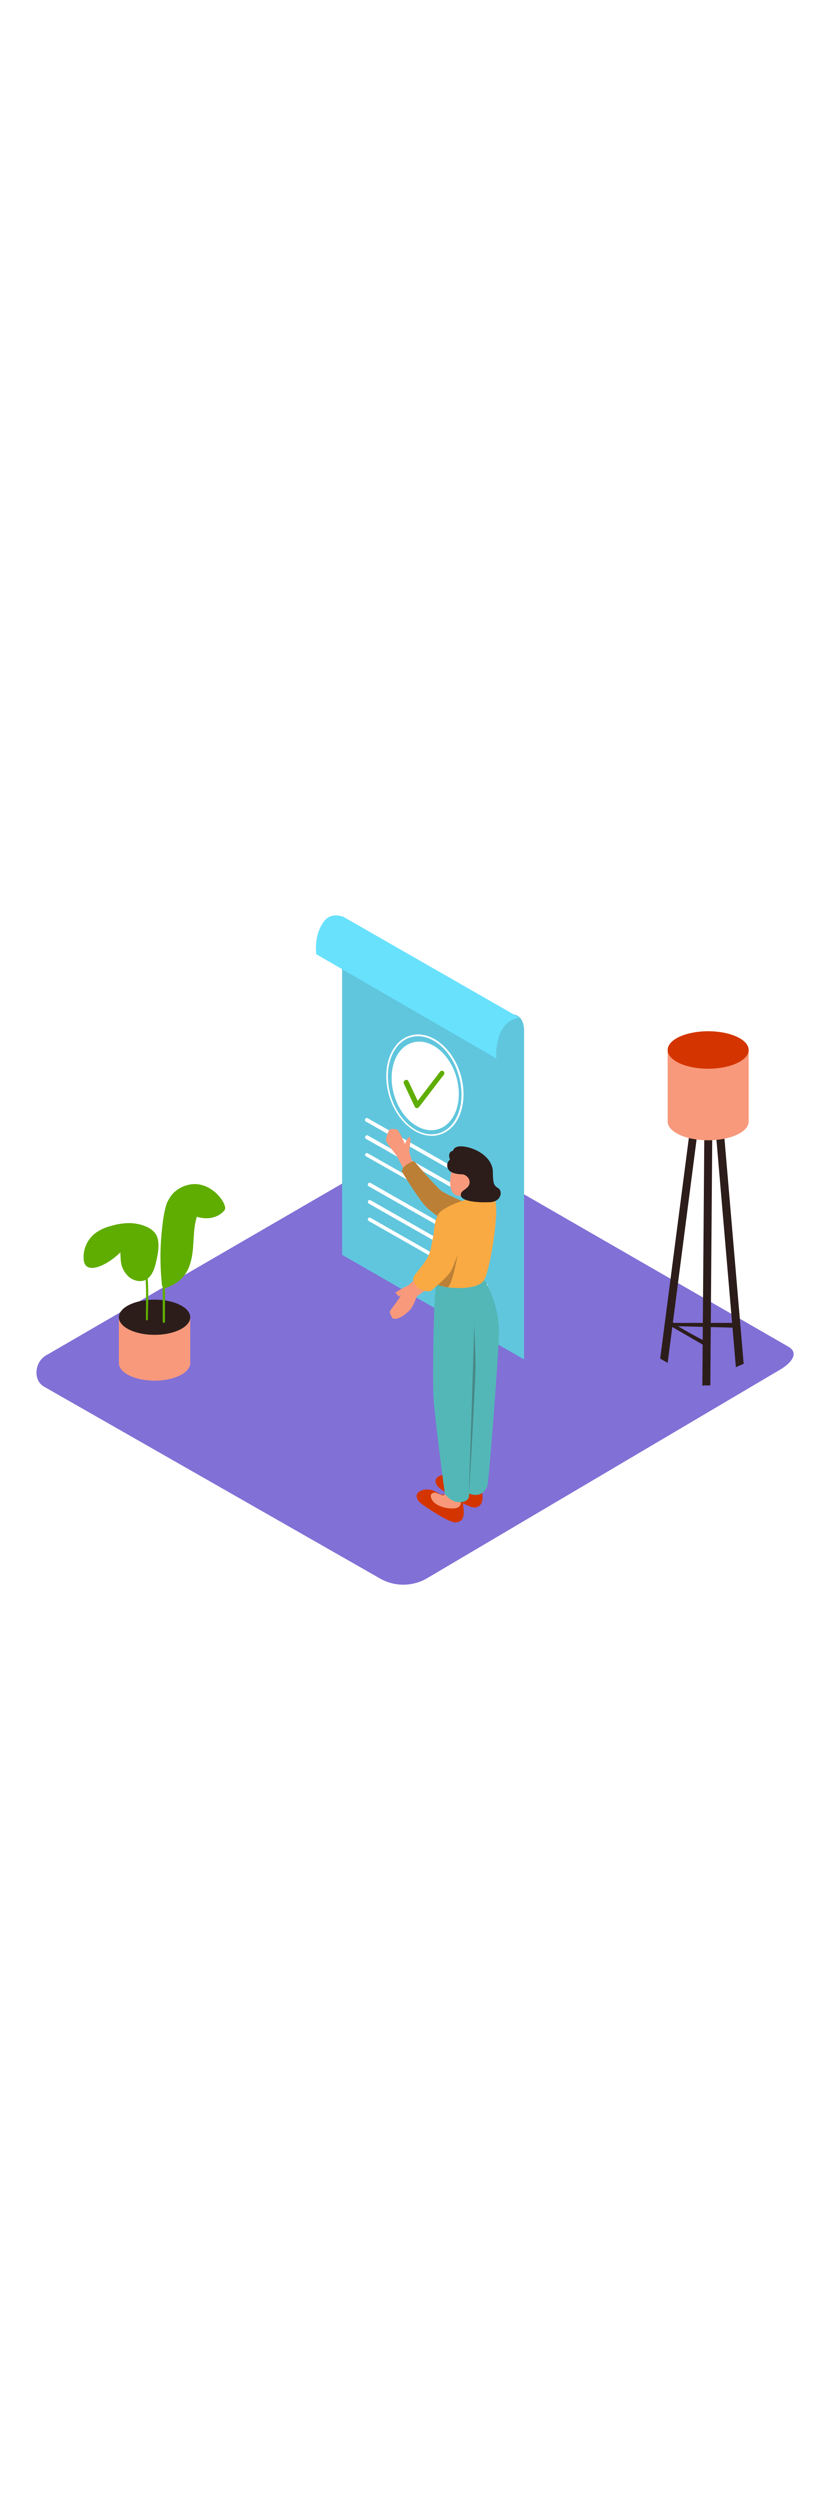 <svg version="1.1" id="Layer_1" xmlns="http://www.w3.org/2000/svg" xmlns:xlink="http://www.w3.org/1999/xlink" x="0px" y="0px" viewBox="0 0 500 500" style="width: 166px;" xml:space="preserve" data-imageid="completed-task-7" imageName="Completed Task" class="illustrations_image">
<style type="text/css">
	.st0_completed-task-7{fill:#8170D6;}
	.st1_completed-task-7{opacity:0.32;fill:url(#SVGID_1_);enable-background:new    ;}
	.st2_completed-task-7{fill:#F8997C;}
	.st3_completed-task-7{fill:#2C1D1A;}
	.st4_completed-task-7{fill:#5FAD00;}
	.st5_completed-task-7{opacity:0.32;fill:url(#SVGID_00000103235420252531851130000005763608077262122155_);enable-background:new    ;}
	.st6_completed-task-7{fill:#D43500;}
	.st7_completed-task-7{fill:#68E1FD;}
	.st8_completed-task-7{opacity:0.14;fill:#2C1D1A;enable-background:new    ;}
	.st9_completed-task-7{fill:#FFFFFF;}
	.st10_completed-task-7{fill:url(#SVGID_00000152944021737210068890000002025754960494500024_);}
	.st11_completed-task-7{fill:#F9AA43;}
	.st12_completed-task-7{opacity:0.3;fill:#2C1D1A;enable-background:new    ;}
	.st13_completed-task-7{fill:#53B7B7;}
</style>
<path id="field_completed-task-7" class="st0_completed-task-7" d="M256.8,448l212.4-125.5c6.8-3.8,12.6-10,6-14.1L262,185.5c-3.2-2-8.1-3.3-11.3-1.4l-223,129.4&#10;&#9;c-6.8,3.9-8,14.9-1.2,18.8l202.3,115.5C237.4,452.8,248,452.9,256.8,448z"/>
<g id="plant_completed-task-7">
	
		<linearGradient id="SVGID_1_-completed-task-7" gradientUnits="userSpaceOnUse" x1="53.805" y1="144.693" x2="74.335" y2="173.893" gradientTransform="matrix(1 0 0 -1 0 502)">
		<stop offset="0" style="stop-color:#FFFFFF;stop-opacity:0"/>
		<stop offset="1" style="stop-color:#D43500"/>
	</linearGradient>
	<path class="st1_completed-task-7" d="M69.8,347.7l43-24.7L77,309.5l-39.6,21.6C47.7,337.5,58.8,342.6,69.8,347.7z"/>
	<polyline class="st2_completed-task-7" points="71.6,290.5 71.6,317.1 114.6,317.1 114.6,290.5 &#9;"/>
	<ellipse class="st3_completed-task-7" cx="93.1" cy="290.5" rx="21.5" ry="10.6"/>
	<ellipse class="st2_completed-task-7" cx="93.1" cy="318.1" rx="21.5" ry="10.6"/>
	<path class="st4_completed-task-7" d="M117.2,228.8c-4.5-1.9-10.8-8-16.3-7.8c-2.1,5.1-2.7,11.1-3.3,16.3c-1,9-1.2,18.1-0.6,27.2c0.1,2,0.3,4,0.5,6&#10;&#9;&#9;c0,0.6,0.2,1.2,0.5,1.7v21c0,0.4,0.3,0.7,0.7,0.7c0.4,0,0.7-0.3,0.7-0.7V273c2.2-0.7,4.2-1.7,6.2-2.8c4-2.5,7.1-6.4,8.6-10.9&#10;&#9;&#9;c3.5-9.6,1.3-20.4,4.6-30C118.1,229.1,117.7,229,117.2,228.8z"/>
	<path class="st4_completed-task-7" d="M107.9,213c-2.6,1.5-4.7,3.7-6.1,6.3c-0.4,0.6-0.7,1.2-1,1.9l-0.2,0.4l0,0c-0.4,1.1-0.7,2.2-1,3.3&#10;&#9;&#9;c0.5-0.9,1.3-1.5,2.3-1.8c1.1-0.5,2.4-0.6,3.6-0.3c1.2,0.4,2.3,1,3.3,1.8c1.5,0.9,3,2,4.5,2.9c7.1,4.5,16.6,5,22.1-1.6&#10;&#9;&#9;c0.1-0.3,0.1-0.5,0.2-0.8C136.3,220.5,123.6,203.8,107.9,213z"/>
	<path class="st4_completed-task-7" d="M132.2,228.6c0.3-0.2,0.6-0.4,0.9-0.6c0-0.2,0-0.4-0.2-0.5c-4.3-4.4-8.9-8.8-14.8-10.9&#10;&#9;&#9;c-4.2-1.6-8.8-2.1-13.2-1.3c-0.5,0.6-0.9,1.1-1.3,1.7c4.8-1.6,10.8-0.6,15.2,1.3c5.2,2.2,9.3,6.2,13.2,10.2&#10;&#9;&#9;C132,228.5,132.1,228.6,132.2,228.6z"/>
	<path class="st4_completed-task-7" d="M60,238.2c-6.3,3.3-10.1,10.1-9.6,17.2c0.5,12.7,21.4,0.3,27-10.4s6.4,4.6,6.4,4.6"/>
	<path class="st4_completed-task-7" d="M78.8,233.8c-3.9-0.1-7.8,0.5-11.6,1.6c-2.5,0.6-5,1.5-7.2,2.8c1.3,0.9,2.7,1.6,4.2,2.2&#10;&#9;&#9;c2.6,1.1,5.4,2.4,6.8,4.8c0.3,0.6,0.6,1.2,0.8,1.9c1.3,4.2,0.2,9.2,1.9,13.4c1.8,4.4,5.2,7.9,10.2,8.2c5.9,0.4,8.6-5.3,9.8-10.2&#10;&#9;&#9;s2.8-11.6,0.9-16.6C92.3,236.2,84.4,234.1,78.8,233.8z"/>
	<path class="st4_completed-task-7" d="M86.6,253.6c-2.5-8-7.7-15.6-15.4-19.1h-0.3l-0.4,0.1c-0.5,0.1-0.9,0.2-1.4,0.4c8.9,3.3,14.5,12.1,16.8,21.1&#10;&#9;&#9;c2.9,11.5,1.9,24,2,35.7c0,0.3,0.3,0.6,0.6,0.6c0.3,0,0.6-0.3,0.6-0.6C89.2,279.2,90.3,265.8,86.6,253.6z"/>
</g>
<g id="lamp_completed-task-7">
	
		<linearGradient id="SVGID_00000176040596003334209100000009641303868875231147_-completed-task-7" gradientUnits="userSpaceOnUse" x1="381.338" y1="151.321" x2="401.878" y2="180.521" gradientTransform="matrix(1 0 0 -1 0 502)">
		<stop offset="0" style="stop-color:#FFFFFF;stop-opacity:0"/>
		<stop offset="1" style="stop-color:#D43500"/>
	</linearGradient>
	
		<polyline style="opacity:0.32;fill:url(#SVGID_00000176040596003334209100000009641303868875231147_);enable-background:new    ;" points="&#10;&#9;&#9;445.2,319.8 374.9,360.2 346,340.9 397.7,315.3 &#9;"/>
	<path class="st3_completed-task-7" d="M406.8,293.9c-0.8,0-1.6-0.2-2.4-0.5l-0.4,2.4l38.7,1v-2.9H406.8z"/>
	<path class="st3_completed-task-7" d="M404.4,293.5l-0.4,2.3l21.4,12.4v-3C418.2,301.7,411.2,297.6,404.4,293.5z"/>
	<path class="st3_completed-task-7" d="M426,126.5c-1.3,0.2-2.6,0-3.7-0.5l-24.6,189.4c1.5,0.9,3,1.7,4.5,2.6l24.8-191.5&#10;&#9;&#9;C426.7,126.4,426.3,126.4,426,126.5z"/>
	<path class="st3_completed-task-7" d="M431.6,126.3c-0.9,0.1-1.8,0.1-2.7,0c-0.7,0-1.5,0-2.2,0.1l16.6,194.2c1.3-0.6,2.6-1.2,3.9-1.7l0.7-0.3l0.1,0&#10;&#9;&#9;L431.6,126.3z"/>
	<path class="st3_completed-task-7" d="M428.9,126.3c-1,0-2,0.1-3,0.2c-0.4,0.1-0.8,0.1-1.2,0.1l-1.6,205.2l0,0c0.8-0.3,1.7-0.4,2.6-0.2h1.4l0.8-0.1&#10;&#9;&#9;l1.6-205.1L428.9,126.3z"/>
	<path class="st2_completed-task-7" d="M402.2,129.6V172c0,0,48.8,1.4,48.8,0v-42.4"/>
	<ellipse class="st6_completed-task-7" cx="426.6" cy="129.5" rx="24.4" ry="11.3"/>
	<ellipse class="st2_completed-task-7" cx="426.6" cy="172.6" rx="24.4" ry="11.3"/>
</g>
<g id="task_completed_completed-task-7">
	<path class="st7_completed-task-7 targetColor" d="M206.1,252.9l109.6,63V118.6c0,0,0.8-9.7-6.7-10.6L206.1,68.7V252.9z" style="fill: rgb(104, 225, 253);"/>
	<path class="st8_completed-task-7" d="M206.1,252.9l109.6,63V118.6c0,0,0.8-9.7-6.7-10.6L206.1,68.7V252.9z"/>
	<path class="st7_completed-task-7 targetColor" d="M299,134.6c0,0-1.9-22,13.8-24.6L206.9,49.3c0,0-7.6-3.4-12.1,3.2s-4.8,13.9-4.3,19.3L299,134.6z" style="fill: rgb(104, 225, 253);"/>
	<path class="st9_completed-task-7" d="M222.1,211.6l23.9,13.6l37.7,21.4l8.6,4.9c0.5,0.3,1.2,0.1,1.5-0.4s0.1-1.2-0.4-1.5L269.5,236l-37.7-21.5&#10;&#9;&#9;l-8.6-4.9c-0.5-0.3-1.2-0.1-1.5,0.4S221.6,211.3,222.1,211.6L222.1,211.6L222.1,211.6z"/>
	<path class="st9_completed-task-7" d="M222.1,222l23.9,13.6l37.7,21.4l8.6,4.9c0.5,0.3,1.2,0.1,1.5-0.4s0.1-1.2-0.4-1.5l-23.9-13.6l-37.7-21.5&#10;&#9;&#9;l-8.6-4.9c-0.6-0.3-1.2,0-1.5,0.5C221.5,221,221.7,221.6,222.1,222L222.1,222z"/>
	<path class="st9_completed-task-7" d="M222.1,232.5l23.9,13.6l37.7,21.5l8.6,4.9c0.6,0.3,1.2,0,1.5-0.5c0.2-0.5,0.1-1.1-0.4-1.4l-23.9-13.6&#10;&#9;&#9;l-37.7-21.5l-8.6-4.9c-0.5-0.3-1.2-0.1-1.5,0.4S221.6,232.2,222.1,232.5L222.1,232.5L222.1,232.5z"/>
	<path class="st9_completed-task-7" d="M220.4,172.6l23.9,13.6l37.7,21.5l8.6,4.9c0.6,0.3,1.2,0,1.5-0.5c0.2-0.5,0.1-1.1-0.4-1.4L267.8,197&#10;&#9;&#9;l-37.7-21.5l-8.6-4.9c-0.5-0.3-1.2-0.1-1.5,0.5C219.7,171.6,219.9,172.3,220.4,172.6L220.4,172.6z"/>
	<path class="st9_completed-task-7" d="M220.4,183l23.9,13.6l37.7,21.4l8.6,4.9c0.6,0.3,1.3,0.1,1.6-0.4s0.1-1.3-0.4-1.6l-23.9-13.5l-37.7-21.5&#10;&#9;&#9;l-8.6-4.9c-0.6-0.3-1.2,0-1.5,0.5C219.8,182.1,220,182.7,220.4,183z"/>
	<path class="st9_completed-task-7" d="M220.4,193.5l23.9,13.6l37.7,21.5l8.6,4.9c0.6,0.3,1.2,0,1.5-0.5c0.2-0.5,0.1-1.1-0.4-1.4l-23.9-13.6&#10;&#9;&#9;l-37.7-21.4l-8.6-4.9c-0.6-0.3-1.2,0-1.5,0.5C219.8,192.6,220,193.2,220.4,193.5L220.4,193.5z"/>
	
		<ellipse transform="matrix(0.96 -0.282 0.282 0.96 -32.209 78.283)" class="st9_completed-task-7" cx="256" cy="151.1" rx="19.5" ry="27.2"/>
	<path class="st4_completed-task-7" d="M243.3,149.8l6.6,14c0.5,1.1,2,0.8,2.6,0l13.1-17.1l1.9-2.4c0.4-0.7,0.2-1.6-0.5-2.1c-0.7-0.4-1.6-0.2-2,0.5&#10;&#9;&#9;l-13.1,17.1l-1.9,2.4h2.6l-6.6-14C245,146.5,242.5,148.1,243.3,149.8L243.3,149.8z"/>
	<path class="st9_completed-task-7" d="M260,181.2c-10.6,0-21.4-9.9-25.6-24.2c-2.3-8-2.3-16.1,0.1-22.9s6.9-11.6,12.7-13.3&#10;&#9;&#9;c11.9-3.5,25.4,7.1,30.3,23.5l0,0c2.3,8,2.3,16.1,0,22.9s-6.9,11.6-12.7,13.3C263.2,181,261.6,181.3,260,181.2z M251.8,121.2&#10;&#9;&#9;c-1.5,0-3,0.2-4.4,0.6c-5.4,1.6-9.7,6.1-12,12.7s-2.3,14.5-0.1,22.3c4.1,13.9,14.5,23.5,24.6,23.5c1.5,0,3-0.2,4.4-0.6&#10;&#9;&#9;c5.5-1.6,9.7-6.1,12-12.6s2.3-14.5,0-22.3l0,0C272.4,130.8,261.9,121.2,251.8,121.2L251.8,121.2z"/>
</g>
<g id="person_completed-task-7">
	
		<linearGradient id="SVGID_00000163765742825685927140000004802009912073456526_-completed-task-7" gradientUnits="userSpaceOnUse" x1="271.5" y1="102.521" x2="242.39" y2="85.131" gradientTransform="matrix(1 0 0 -1 0 502)">
		<stop offset="0" style="stop-color:#2C1D1A"/>
		<stop offset="1" style="stop-color:#8170D6;stop-opacity:0"/>
	</linearGradient>
	<path style="fill:url(#SVGID_00000163765742825685927140000004802009912073456526_);" d="M290.1,403c-8.2-6.3-16.9-11.7-26.1-16.4&#10;&#9;&#9;c-12.5,7.3-18.1,11.7-37.3,22.6c14.5,8.8,25.8,17,27.4,17.9l24.7-15.1C279.1,411.1,289.9,403.9,290.1,403z"/>
	<path class="st2_completed-task-7" d="M248.9,198.3c-0.9-2.4-1.7-4.9-2.3-7.4c-0.3-1.8,1.5-8.5,0.2-8.9s-2.8,4.2-2.8,4.2s-3.7-8.3-4.7-8.7&#10;&#9;&#9;s-4-0.7-4.7,0.1s-2.7,5.6-1.8,7.2c1.9,2.9,4,5.7,6.2,8.4c0.3,0.2,4.2,8.6,4.7,8.8S248.5,200.1,248.9,198.3z"/>
	<path class="st11_completed-task-7" d="M289.1,225c0,0-20.1-8-23.6-10.9s-16.2-17.8-16.2-17.8s-7.3,2.7-7.2,6.4c0,0,10.2,17.1,15,21.7&#10;&#9;&#9;s22.2,16.1,26,15.9S289.1,225,289.1,225z"/>
	<path class="st12_completed-task-7" d="M289.1,225c0,0-20.1-8-23.6-10.9s-16.2-17.8-16.2-17.8s-7.3,2.7-7.2,6.4c0,0,10.2,17.1,15,21.7&#10;&#9;&#9;s22.2,16.1,26,15.9S289.1,225,289.1,225z"/>
	<path class="st6_completed-task-7" d="M276.3,388.1c0,0-4.8-4.1-10.2-2.5s-4.3,5.6-0.9,8.2s16.5,11.4,20.5,11.3s4.9-3.3,5-5.6s-1.2-10.2-1.2-10.2"/>
	<path class="st2_completed-task-7" d="M279.2,387.8c-0.1,0.5-0.5,1-1.1,0.9c-0.1,0-0.2,0-0.2-0.1c-1.5-0.5-2.9-1-4.3-1.6c0,0-4.6,0-1.8,4.6&#10;&#9;&#9;s12.6,6,15.6,4.3s1-6.6,1-6.6"/>
	<path class="st6_completed-task-7" d="M264.9,397.1c0,0-4.8-4.1-10.2-2.5s-4.3,5.6-0.9,8.2c3.4,2.5,16.5,11.4,20.6,11.3s4.9-3.3,5-5.6&#10;&#9;&#9;s-1.2-10.2-1.2-10.2"/>
	<path class="st2_completed-task-7" d="M267.9,396.9c-0.1,0.5-0.5,1-1.1,0.9c-0.1,0-0.2,0-0.3-0.1c-1.5-0.5-2.9-1-4.3-1.6c0,0-4.6,0-1.8,4.6&#10;&#9;&#9;s12.6,6,15.6,4.3s1-6.6,1-6.6"/>
	<path class="st13_completed-task-7" d="M262.9,270.4c-1.6,3.5-2.4,54.4-1.8,67.4s6.9,59.1,6.9,59.1s3.6,5.4,9.6,5s4.9-5.2,4.9-5.2s7.7,3.6,11-4.3&#10;&#9;&#9;c1.2-2.9,7.1-83.9,7.1-93.1c-0.2-11-3.2-21.8-8.8-31.3"/>
	<path class="st12_completed-task-7" d="M282.4,396.7c0,0,3.6-102.7,3.2-105.7s1,22.5,0.9,29.5C286.4,325.5,283.3,389.7,282.4,396.7z"/>
	<path class="st11_completed-task-7" d="M262.9,270.4c0,0-5.3-36.4,2.2-43.2s28.5-11.7,32.5-8.3s-2,42-5.9,49.1S265.7,273.2,262.9,270.4z"/>
	<path class="st2_completed-task-7" d="M272.4,200.4c-0.2,0.5-3.9,14.7,2.6,16.7s7.8-5.7,8.5-6.1s2.7-1.1,2.6-2.7s-2.6-1.6-2.6-1.6s-1-4.1-3.9-5.8&#10;&#9;&#9;S272.4,200.4,272.4,200.4z"/>
	<path class="st3_completed-task-7" d="M278.5,204.4c0,0-5.4,0.1-7.8-2.2c-1.8-1.8-1.7-4.7,0.1-6.4c0.1-0.1,0.2-0.2,0.3-0.3c0,0-2.1-4.3,1.9-5.4&#10;&#9;&#9;c0,0,0.4-3.9,8.4-2.1s15.4,7.5,15.5,14.9s0.6,8.2,3.3,9.9s1.9,8.1-5.1,8.4s-16.5-0.4-17.4-3.8s4.4-3.8,5.1-7.3&#10;&#9;&#9;S280.3,204.5,278.5,204.4z"/>
	<path class="st2_completed-task-7" d="M252.4,265.1c0,0-5.6,6-7.2,6.6c-2.5,1.1-4.8,2.5-7.1,4c0.8,0.7,1.4,1.4,2,2.3c0,0,0,0.1,0,0.1&#10;&#9;&#9;c0.7-0.5,1.2-0.9,1.2-0.6c-0.1,0.8-5.5,8-6.3,9.1s1.5,4.6,1.5,4.6c3.6,1.2,7.6-2.4,10.2-4.8s3.8-8.1,4.8-8.8s8.4-5.7,8.9-7.2&#10;&#9;&#9;S252.4,265.1,252.4,265.1z"/>
	<path class="st11_completed-task-7" d="M263.4,229.8c-1.5,3.2-1.4,6.8-2.1,10.2c-0.5,2.5-1,5.1-1.5,7.6c-0.4,2.5-1.2,5-2.4,7.3&#10;&#9;&#9;c-2,3.4-4.7,6.4-7.1,9.6c-0.6,0.7-1.1,1.5-1.4,2.5c-0.2,2.2,2.6,8.6,10.4,7.8c4-3.2,7.7-6.7,11.1-10.5c4.4-5.2,8.6-22.7,8.1-28.5&#10;&#9;&#9;c-0.3-4-2.4-8.4-6.2-10.1c-2.6-1.1-5.5-0.4-7.4,1.7C264.4,228,263.8,228.9,263.4,229.8z"/>
	<path class="st12_completed-task-7" d="M263.8,271c0,0,6.6-5.6,8.2-8.9s3.7-9.4,3.7-9.4s-3,17.5-5.9,19.8C269.8,272.5,264.8,271.6,263.8,271z"/>
</g>
</svg>